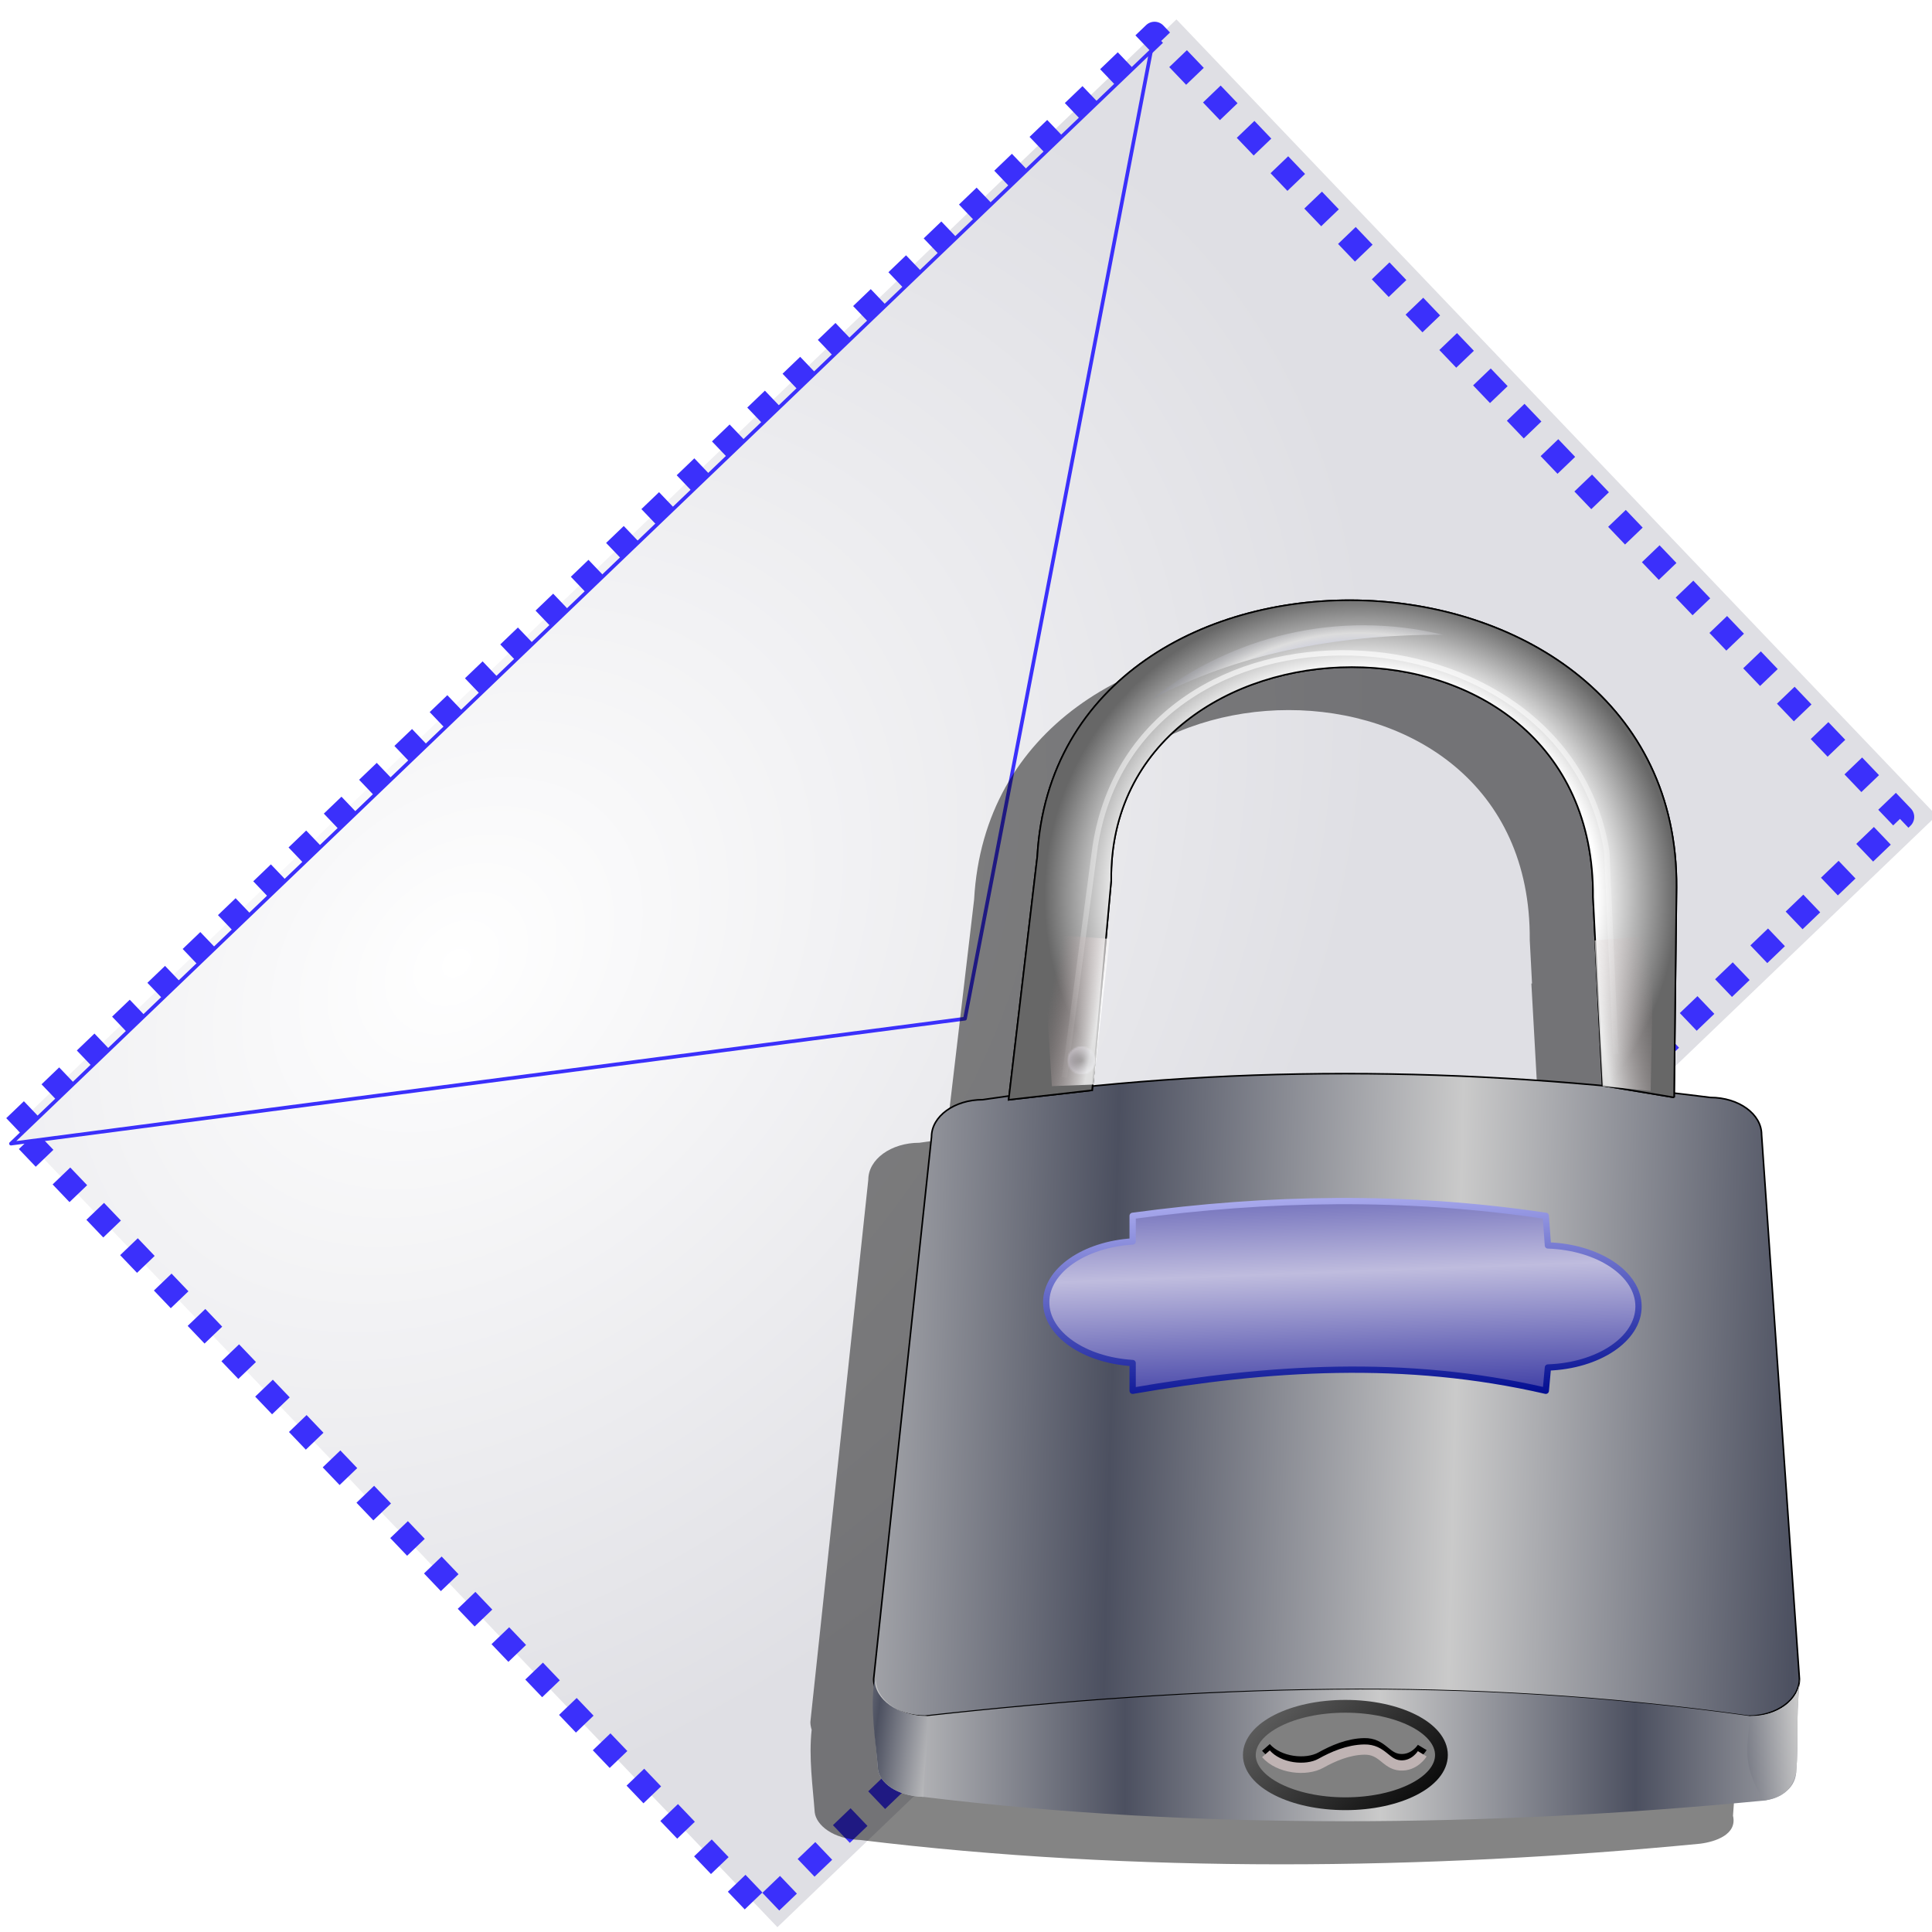 <?xml version="1.0" encoding="UTF-8" standalone="no"?>
<!-- Created with Inkscape (http://www.inkscape.org/) -->
<svg xmlns:dc="http://purl.org/dc/elements/1.1/" xmlns:cc="http://creativecommons.org/ns#" xmlns:rdf="http://www.w3.org/1999/02/22-rdf-syntax-ns#" xmlns:svg="http://www.w3.org/2000/svg" xmlns="http://www.w3.org/2000/svg" xmlns:xlink="http://www.w3.org/1999/xlink" xmlns:sodipodi="http://sodipodi.sourceforge.net/DTD/sodipodi-0.dtd" xmlns:inkscape="http://www.inkscape.org/namespaces/inkscape" width="256" height="256" id="svg2" sodipodi:version="0.32" inkscape:version="0.91 r13725" sodipodi:docname="mail-encrypted.svg" inkscape:output_extension="org.inkscape.output.svg.inkscape">
 <defs id="defs4">
  <linearGradient inkscape:collect="always" id="linearGradient3113">
   <stop id="stop3115" stop-color="white" stop-opacity="1"/>
   <stop offset="1" id="stop3117" stop-color="#dfdfe4" stop-opacity="1"/>
  </linearGradient>
  <radialGradient inkscape:collect="always" xlink:href="#linearGradient3113" id="radialGradient2538" gradientUnits="userSpaceOnUse" gradientTransform="matrix(1.520219e-2,0.991,-1.309,2.008685e-2,189.437,38.902)" cx="67.39" cy="93.59" fx="67.39" fy="93.59" r="65.6"/>
  <radialGradient inkscape:collect="always" xlink:href="#linearGradient3113" id="radialGradient2540" gradientUnits="userSpaceOnUse" gradientTransform="matrix(1.494916e-2,0.974,-1.287,1.975251e-2,186.866,39.413)" cx="67.39" cy="93.59" fx="67.39" fy="93.59" r="65.6"/>
  <radialGradient inkscape:collect="always" xlink:href="#linearGradient3113" id="radialGradient2542" gradientUnits="userSpaceOnUse" gradientTransform="matrix(0.189,0.956,-1.263,0.249,189.933,6.359)" cx="67.39" cy="93.59" fx="67.39" fy="93.59" r="65.6"/>
  <pattern patternTransform="matrix(0.298,0,0,0.298,-90.769,91.709)" id="pattern3606" xlink:href="#pattern3365" inkscape:collect="always"/>
  <linearGradient id="linearGradient3571">
   <stop id="stop3573" stop-color="#4c5060" stop-opacity="1"/>
   <stop offset="1" id="stop3575" stop-color="#cacaca" stop-opacity="1"/>
  </linearGradient>
  <pattern patternTransform="matrix(0.304,0,0,0.304,163.089,91.049)" id="pattern3365" xlink:href="#pattern2852" inkscape:collect="always"/>
  <linearGradient inkscape:collect="always" id="linearGradient2884">
   <stop id="stop2886" stop-color="white" stop-opacity="0.784"/>
   <stop offset="1" id="stop2888" stop-color="#af9c9c" stop-opacity="0"/>
  </linearGradient>
  <linearGradient inkscape:collect="always" id="linearGradient2878">
   <stop id="stop2880" stop-color="white" stop-opacity="0.784"/>
   <stop offset="1" id="stop2882" stop-color="#a48787" stop-opacity="0"/>
  </linearGradient>
  <pattern patternTransform="matrix(1.228,0,0,1.228,772.823,439.372)" id="pattern2852" xlink:href="#pattern2834" inkscape:collect="always"/>
  <linearGradient id="linearGradient2824" inkscape:collect="always">
   <stop id="stop2826" stop-color="black" stop-opacity="1"/>
   <stop id="stop2829-7" offset="1" stop-color="#a6a6a6" stop-opacity="1"/>
  </linearGradient>
  <linearGradient id="linearGradient2883">
   <stop id="stop2885" stop-color="#161693" stop-opacity="1"/>
   <stop id="stop2887" offset="1" stop-color="#bfbcde" stop-opacity="1"/>
  </linearGradient>
  <linearGradient id="linearGradient2875">
   <stop id="stop2877" stop-color="#000b90" stop-opacity="1"/>
   <stop id="stop2879" offset="1" stop-color="#a9aaed" stop-opacity="1"/>
  </linearGradient>
  <linearGradient id="linearGradient2826-5" inkscape:collect="always">
   <stop id="stop2828-3" stop-color="#000003" stop-opacity="1"/>
   <stop id="stop2830-5" offset="1" stop-color="#acacb8" stop-opacity="1"/>
  </linearGradient>
  <linearGradient id="linearGradient2816" inkscape:collect="always">
   <stop id="stop2818" stop-color="white" stop-opacity="0.784"/>
   <stop id="stop2820" offset="1" stop-color="white" stop-opacity="0"/>
  </linearGradient>
  <linearGradient id="linearGradient2802">
   <stop id="stop2804" stop-color="#000003" stop-opacity="0.471"/>
   <stop id="stop2806" stop-color="#0a104d" stop-opacity="1"/>
   <stop id="stop2808" offset="0.5" stop-color="#142197" stop-opacity="1"/>
   <stop offset="0.75" id="stop2810" stop-color="white" stop-opacity="1"/>
   <stop offset="1" id="stop2812" stop-color="#161a3b" stop-opacity="0"/>
  </linearGradient>
  <linearGradient id="linearGradient2768">
   <stop id="stop2770" stop-color="#595959" stop-opacity="1"/>
   <stop id="stop2782" stop-color="#696969" stop-opacity="1"/>
   <stop offset="0.5" id="stop2776" stop-color="#636363" stop-opacity="1"/>
   <stop id="stop2788" offset="0.75" stop-color="white" stop-opacity="1"/>
   <stop id="stop2772" offset="1" stop-color="#676767" stop-opacity="1"/>
  </linearGradient>
  <pattern id="pattern2834" patternTransform="translate(542.533,379.43)" height="17.629" width="17.629" patternUnits="userSpaceOnUse">
   <path sodipodi:type="arc" id="path2824" sodipodi:cx="779.51178" sodipodi:cy="388.74496" sodipodi:rx="13.075994" sodipodi:ry="13.818249" d="M 792.588 388.745 A 13.076 13.818 0 1 1  766.436,388.745 A 13.076 13.818 0 1 1  792.588 388.745 z" transform="matrix(0.674,0,0,0.638,-516.661,-239.165)" opacity="1" stroke-dasharray="none" stroke-opacity="1" fill="url(#radialGradient2837)" stroke="none" stroke-linejoin="round" fill-opacity="1" stroke-linecap="round" stroke-width="3.4" stroke-miterlimit="4"/>
  </pattern>
  <radialGradient r="13.818" fy="388.74" fx="779.51" cy="388.74" cx="779.51" gradientTransform="matrix(0.55,-0.882,0.946,0.659,-17.473,820.106)" gradientUnits="userSpaceOnUse" id="radialGradient2837" xlink:href="#linearGradient2826-5" inkscape:collect="always"/>
  <linearGradient y2="863.46" x2="714.93" y1="1059.45" x1="526.36" gradientUnits="userSpaceOnUse" id="linearGradient3335" xlink:href="#linearGradient2824" inkscape:collect="always"/>
  <linearGradient y2="394.67" x2="344.71" y1="402.17" x1="383.23" gradientTransform="matrix(0.242,0,0,0.242,-0.79,-15.055)" gradientUnits="userSpaceOnUse" id="linearGradient3579" xlink:href="#linearGradient2878" inkscape:collect="always"/>
  <linearGradient y2="407.75" x2="371.85" y1="69.791" x1="386.82" gradientTransform="matrix(-0.298,0,0,0.298,252.256,-21.23)" gradientUnits="userSpaceOnUse" id="linearGradient3582" xlink:href="#linearGradient2816" inkscape:collect="always"/>
  <linearGradient y2="393.42" x2="335.95" y1="402.17" x1="383.23" gradientTransform="matrix(-0.242,0,0,0.242,278.026,-14.752)" gradientUnits="userSpaceOnUse" id="linearGradient3589" xlink:href="#linearGradient2884" inkscape:collect="always"/>
  <linearGradient y2="835.33" x2="642.19" y1="829.48" x1="683.48" spreadMethod="reflect" gradientTransform="matrix(-0.298,0,0,0.298,252.256,-21.23)" gradientUnits="userSpaceOnUse" id="linearGradient3593" xlink:href="#linearGradient3571" inkscape:collect="always"/>
  <linearGradient y2="820.31" x2="93.41" y1="825.01" x1="149.19" spreadMethod="reflect" gradientTransform="matrix(-0.298,0,0,0.298,252.256,-21.23)" gradientUnits="userSpaceOnUse" id="linearGradient3597" xlink:href="#linearGradient3571" inkscape:collect="always"/>
  <linearGradient y2="529.32" x2="918.92" y1="636.57" x1="914.93" spreadMethod="reflect" gradientTransform="matrix(-0.298,0,0,0.298,396.3,-22.826)" gradientUnits="userSpaceOnUse" id="linearGradient3601" xlink:href="#linearGradient2883" inkscape:collect="always"/>
  <linearGradient y2="481.07" x2="912.9" y1="615.12" x1="906.2" gradientTransform="matrix(-0.298,0,0,0.298,396.3,-22.826)" gradientUnits="userSpaceOnUse" id="linearGradient3603" xlink:href="#linearGradient2875" inkscape:collect="always"/>
  <radialGradient r="92.53" fy="475.95" fx="385.04" cy="475.95" cx="385.04" spreadMethod="reflect" gradientTransform="matrix(-0.537,0.107,0.087,0.435,302.988,-203.726)" gradientUnits="userSpaceOnUse" id="radialGradient3609" xlink:href="#linearGradient2802" inkscape:collect="always"/>
  <radialGradient r="212.86" fy="282.23" fx="374.09" cy="282.23" cx="374.09" gradientTransform="matrix(-0.281,-0.009,-0.009,0.269,248.63,-9.138)" gradientUnits="userSpaceOnUse" id="radialGradient3612" xlink:href="#linearGradient2768" inkscape:collect="always"/>
  <linearGradient y2="826.87" x2="360.91" y1="826.87" x1="198.81" spreadMethod="reflect" gradientTransform="matrix(-0.298,0,0,0.298,252.256,-21.23)" gradientUnits="userSpaceOnUse" id="linearGradient3617" xlink:href="#linearGradient3571" inkscape:collect="always"/>
  <linearGradient y2="595.31" x2="311.46" y1="600.97" x1="92.91" spreadMethod="reflect" gradientTransform="matrix(-0.298,0,0,0.298,251.857,-21.23)" gradientUnits="userSpaceOnUse" id="linearGradient3621" xlink:href="#linearGradient3571" inkscape:collect="always"/>
  <filter inkscape:collect="always" id="filter5570" x="-0.042" width="1.083" y="-0.032" height="1.063" color-interpolation-filters="sRGB">
   <feGaussianBlur inkscape:collect="always" id="feGaussianBlur5572"/>
  </filter>
 </defs>
 <sodipodi:namedview id="base" pagecolor="#ffffff" bordercolor="#666666" borderopacity="1.0" inkscape:pageopacity="0.0" inkscape:pageshadow="2" inkscape:zoom="2.0664062" inkscape:cx="128" inkscape:cy="127.75803" inkscape:document-units="px" inkscape:current-layer="layer1" width="256" height="256" inkscape:window-width="1920" inkscape:window-height="1056" inkscape:window-x="0" inkscape:window-y="0" showgrid="false" inkscape:window-maximized="1"/>
 <g inkscape:label="1. réteg" id="layer1" inkscape:groupmode="layer">
  <g id="g2552" transform="matrix(1.35,-0.893,0.891,1.353,-125.674,129.104)">
   <g transform="translate(12.098,-31.456)" id="g2467">
    <rect transform="matrix(0.984,-0.179,0.179,0.984,0,0)" y="92.71" x="30.774" height="90.06" width="131.4" id="rect3121" opacity="1" stroke-dasharray="none" stroke-opacity="1" fill="url(#radialGradient2538)" stroke="none" stroke-linejoin="round" fill-opacity="1" stroke-linecap="butt" stroke-width="0" stroke-dashoffset="0" stroke-miterlimit="4"/>
    <rect id="rect3111" width="129.21" height="88.56" x="30.844" y="92.33" transform="matrix(0.984,-0.179,0.179,0.984,0,0)" opacity="1" stroke-dasharray="2 2" stroke-opacity="1" fill="url(#radialGradient2540)" stroke="#3b30fb" stroke-linejoin="round" fill-opacity="1" stroke-linecap="butt" stroke-width="2" stroke-dashoffset="0" stroke-miterlimit="4"/>
    <path d="M 45.876,86.298 L 173.007,63.211 L 116.725,120.825 L 45.876,86.298 z" id="rect3125" sodipodi:nodetypes="cccc" stroke-dasharray="none" stroke-opacity="1" fill="url(#radialGradient2542)" stroke="#3b30fb" stroke-linejoin="round" fill-opacity="1" stroke-linecap="butt" stroke-width="0.3" stroke-dashoffset="0" stroke-miterlimit="4"/>
   </g>
  </g>
  <g id="g3629" transform="matrix(0.7,0,0,0.7,81.594,74.473)">
   <path inkscape:connector-curvature="0" sodipodi:nodetypes="ccccccccccccccccccccccccccccc" id="path4100" d="m 127.097,15.372 c 30.782,0.061 61.972,18.344 61.718,54.367 l -0.459,38.93 c 2.293,0.265 4.599,0.535 6.892,0.827 5.368,0 9.679,3.145 9.679,7.045 l 7.167,103.037 c -0.019,-1.387 0.383,8.651 0.337,0.735 -0.735,8.21 -0.442,10.938 -0.95,16.999 0.84,3.561 -3.342,4.934 -6.218,5.299 -51.789,5.015 -107.224,5.626 -158.966,-0.704 -5.185,-0.165 -8.325,-2.805 -8.637,-5.207 -0.371,-5.006 -1.156,-10.392 -0.582,-15.652 -0.141,-0.479 -0.245,-0.96 -0.245,-1.47 L 47.798,116.939 c 0,-3.899 4.311,-7.014 9.679,-7.014 1.67,-0.247 3.351,-0.477 5.023,-0.704 L 67.829,63.889 C 69.636,31.355 98.18,15.315 127.097,15.372 Z m 0.276,12.65 c -22.923,1.4e-4 -45.821,13.984 -45.546,40.369 l -3.553,38.96 c 31.98,-3.214 64.254,-3.057 96.574,-0.092 l 0,-0.031 -0.031,0 -0.245,-4.839 -1.256,-22.604 0.123,0 -0.429,-8.239 c 0.217,-29.546 -22.714,-43.524 -45.638,-43.524 z" stroke-dasharray="none" stroke-opacity="1" fill="#000000" filter="url(#filter5570)" stroke="none" stroke-linejoin="round" fill-opacity="0.483" stroke-linecap="round" stroke-width="0.304" stroke-miterlimit="4"/>
   <path inkscape:connector-curvature="0" d="m 207.205,101.354 c -46.146,-5.872 -92.298,-6.305 -137.749,0.421 -5.368,0 -9.689,3.139 -9.689,7.039 L 48.815,211.423 c 0,3.899 4.321,7.039 9.689,7.039 51.954,-5.716 101.802,-7.671 155.863,0 5.368,0 9.689,-3.139 9.689,-7.039 l -7.161,-103.03 c 0,-3.899 -4.321,-7.039 -9.689,-7.039 z" id="path2843" sodipodi:nodetypes="ccccccccc" stroke-dasharray="none" stroke-opacity="1" fill="url(#linearGradient3621)" stroke="#000000" stroke-linejoin="round" fill-opacity="1" stroke-linecap="round" stroke-width="0.298" stroke-miterlimit="4"/>
   <path inkscape:connector-curvature="0" d="m 223.441,229.172 c -0.29,3.31 -3.369,4.911 -6.209,5.284 -51.789,5.015 -107.236,5.626 -158.977,-0.704 -5.185,-0.165 -8.307,-2.778 -8.619,-5.18 -0.406,-5.474 -1.352,-11.432 -0.421,-17.149 0,3.899 4.321,7.039 9.689,7.039 51.954,-5.716 101.802,-7.671 155.863,0 5.368,0 9.363,-3.085 9.363,-6.984 -0.826,8.83 -0.164,11.444 -0.688,17.695 z" id="path1876" sodipodi:nodetypes="ccccccccc" stroke-dasharray="none" stroke-opacity="1" fill="url(#linearGradient3617)" stroke="none" stroke-linejoin="round" fill-opacity="1" stroke-linecap="round" stroke-width="0.262" stroke-miterlimit="4"/>
   <path inkscape:connector-curvature="0" sodipodi:nodetypes="ccccccccc" id="path2764" d="M 200.336,101.343 186.791,99.086 184.985,63.418 C 185.42,4.326 93.234,7.488 93.785,60.258 l -3.612,39.731 -15.802,1.806 5.418,-46.051 c 3.73,-67.168 121.491,-63.993 120.998,5.869 l -0.451,39.731 z" stroke-opacity="1" fill="#111b6c" fill-rule="evenodd" stroke="#000000" stroke-linejoin="miter" fill-opacity="1" stroke-linecap="butt" stroke-width="0.298"/>
   <path inkscape:connector-curvature="0" d="M 200.336,101.343 186.791,99.086 184.985,63.418 C 185.42,4.326 93.234,7.488 93.785,60.258 l -3.612,39.731 -15.802,1.806 5.418,-46.051 c 3.73,-67.168 121.491,-63.993 120.998,5.869 l -0.451,39.731 z" id="path2766" sodipodi:nodetypes="ccccccccc" stroke-opacity="1" fill="url(#radialGradient3612)" fill-rule="evenodd" stroke="#000000" stroke-linejoin="miter" fill-opacity="1" stroke-linecap="butt" stroke-width="0.298"/>
   <path inkscape:connector-curvature="0" sodipodi:nodetypes="ccc" id="path2790" d="M 156.542,13.755 C 136.638,8.994 116.67,14.004 101.461,25.945 117.342,17.543 135.845,13.731 156.542,13.755 Z" opacity="0.536" stroke-dasharray="none" stroke-opacity="1" fill="url(#radialGradient3609)" fill-rule="evenodd" stroke="none" stroke-linejoin="miter" fill-opacity="1" stroke-linecap="butt" stroke-width="0" stroke-miterlimit="4"/>
   <rect transform="scale(-1,1)" id="rect2839" y="91.71" x="-90.77" height="5.247" width="5.247" fill="url(#pattern3606)" stroke="none"/>
   <path inkscape:connector-curvature="0" sodipodi:nodetypes="ccsccccsccc" id="rect2867" d="m 176.048,123.759 0.399,5.603 c 9.557,0.331 17.152,5.379 17.152,11.553 0,6.174 -7.595,11.222 -17.152,11.553 l -0.399,4.405 c -26.685,-6.153 -52.582,-4.428 -78.209,0 l 0,-5.246 c -9.182,-0.574 -16.362,-5.504 -16.362,-11.506 0,-6.002 7.18,-10.941 16.362,-11.515 l 0,-4.846 c 25.575,-3.465 51.571,-3.976 78.209,0 z" stroke-dasharray="none" stroke-opacity="1" fill="url(#linearGradient3601)" stroke="url(#linearGradient3603)" stroke-linejoin="round" fill-opacity="1" stroke-linecap="round" stroke-width="1.191" stroke-miterlimit="4"/>
   <path inkscape:connector-curvature="0" sodipodi:nodetypes="ccccc" id="path2891" d="m 223.441,229.172 c -0.903,3.81 -3.397,4.928 -6.209,5.284 -3.705,-6.527 -3.324,-8.771 -2.466,-15.994 5.368,0 9.363,-3.139 9.363,-7.039 -0.826,8.83 -0.164,11.499 -0.688,17.749 z" stroke-dasharray="none" stroke-opacity="1" fill="url(#linearGradient3597)" stroke="none" stroke-linejoin="round" fill-opacity="1" stroke-linecap="round" stroke-width="0" stroke-miterlimit="4"/>
   <path inkscape:connector-curvature="0" sodipodi:nodetypes="ccccc" id="path2901" d="m 58.254,233.752 c -5.185,-0.165 -8.307,-2.778 -8.619,-5.18 -0.406,-5.474 -1.569,-11.378 -0.638,-17.094 0,3.899 4.538,6.984 9.906,6.984 0.275,6.366 -0.703,10.763 -0.648,15.29 z" stroke-dasharray="none" stroke-opacity="1" fill="url(#linearGradient3593)" stroke="none" stroke-linejoin="round" fill-opacity="1" stroke-linecap="round" stroke-width="0.262" stroke-miterlimit="4"/>
   <path inkscape:connector-curvature="0" id="path1942" d="m 196.503,70.724 -11.213,0.909 1.515,27.579 9.092,0.909 0.606,-29.397 z" stroke-opacity="1" fill="url(#linearGradient3589)" fill-rule="evenodd" stroke="none" stroke-linejoin="miter" fill-opacity="1" stroke-linecap="butt" stroke-width="1"/>
   <ellipse ry="38.11" rx="75.13" cy="996.29" cx="582.53" transform="matrix(-0.242,0,0,0.242,279.082,-15.28)" id="path1935" stroke-dasharray="none" stroke-opacity="1" fill="#808080" stroke="url(#linearGradient3335)" stroke-linejoin="round" fill-opacity="1" stroke-linecap="round" stroke-width="10" stroke-miterlimit="4"/>
   <path inkscape:connector-curvature="0" sodipodi:nodetypes="csssc" id="path2833" d="m 152.66,224.391 c 0,0 -1.45,2.399 -4.199,2.199 -2.749,-0.2 -3.301,-3.071 -6.798,-2.999 -3.045,0.062 -5.901,1.318 -8.198,2.599 -2.785,1.553 -7.946,1.003 -10.397,-1.8" stroke-dasharray="none" stroke-opacity="1" fill="none" fill-rule="evenodd" stroke="#000000" stroke-linejoin="miter" stroke-linecap="butt" stroke-width="1.938" stroke-miterlimit="4"/>
   <path inkscape:connector-curvature="0" d="m 152.66,225.591 c 0,0 -1.45,2.399 -4.199,2.199 -2.749,-0.2 -3.301,-3.071 -6.798,-2.999 -3.045,0.062 -5.901,1.318 -8.198,2.599 -2.785,1.553 -7.946,1.003 -10.397,-1.8" id="path2835" sodipodi:nodetypes="csssc" stroke-dasharray="none" stroke-opacity="1" fill="none" fill-rule="evenodd" stroke="#bfb3b3" stroke-linejoin="miter" stroke-linecap="butt" stroke-width="1.938" stroke-miterlimit="4"/>
   <path inkscape:connector-curvature="0" sodipodi:nodetypes="cccc" id="path2814" d="m 189.299,93.104 -1.711,-38.322 C 179.912,6.69 98.671,3.017 90.756,53.755 l -5.817,43.797" stroke-dasharray="none" stroke-opacity="1" fill="none" fill-rule="evenodd" stroke="url(#linearGradient3582)" stroke-linejoin="miter" stroke-linecap="butt" stroke-width="1.012" stroke-miterlimit="4"/>
   <path inkscape:connector-curvature="0" sodipodi:nodetypes="ccccc" d="m 80.733,70.421 12.729,0.909 -3.031,27.579 -7.88,0.303 -1.818,-28.791 z" id="path2873" stroke-opacity="1" fill="url(#linearGradient3579)" fill-rule="evenodd" stroke="none" stroke-linejoin="miter" fill-opacity="1" stroke-linecap="butt" stroke-width="1"/>
  </g>
 </g>
</svg>
